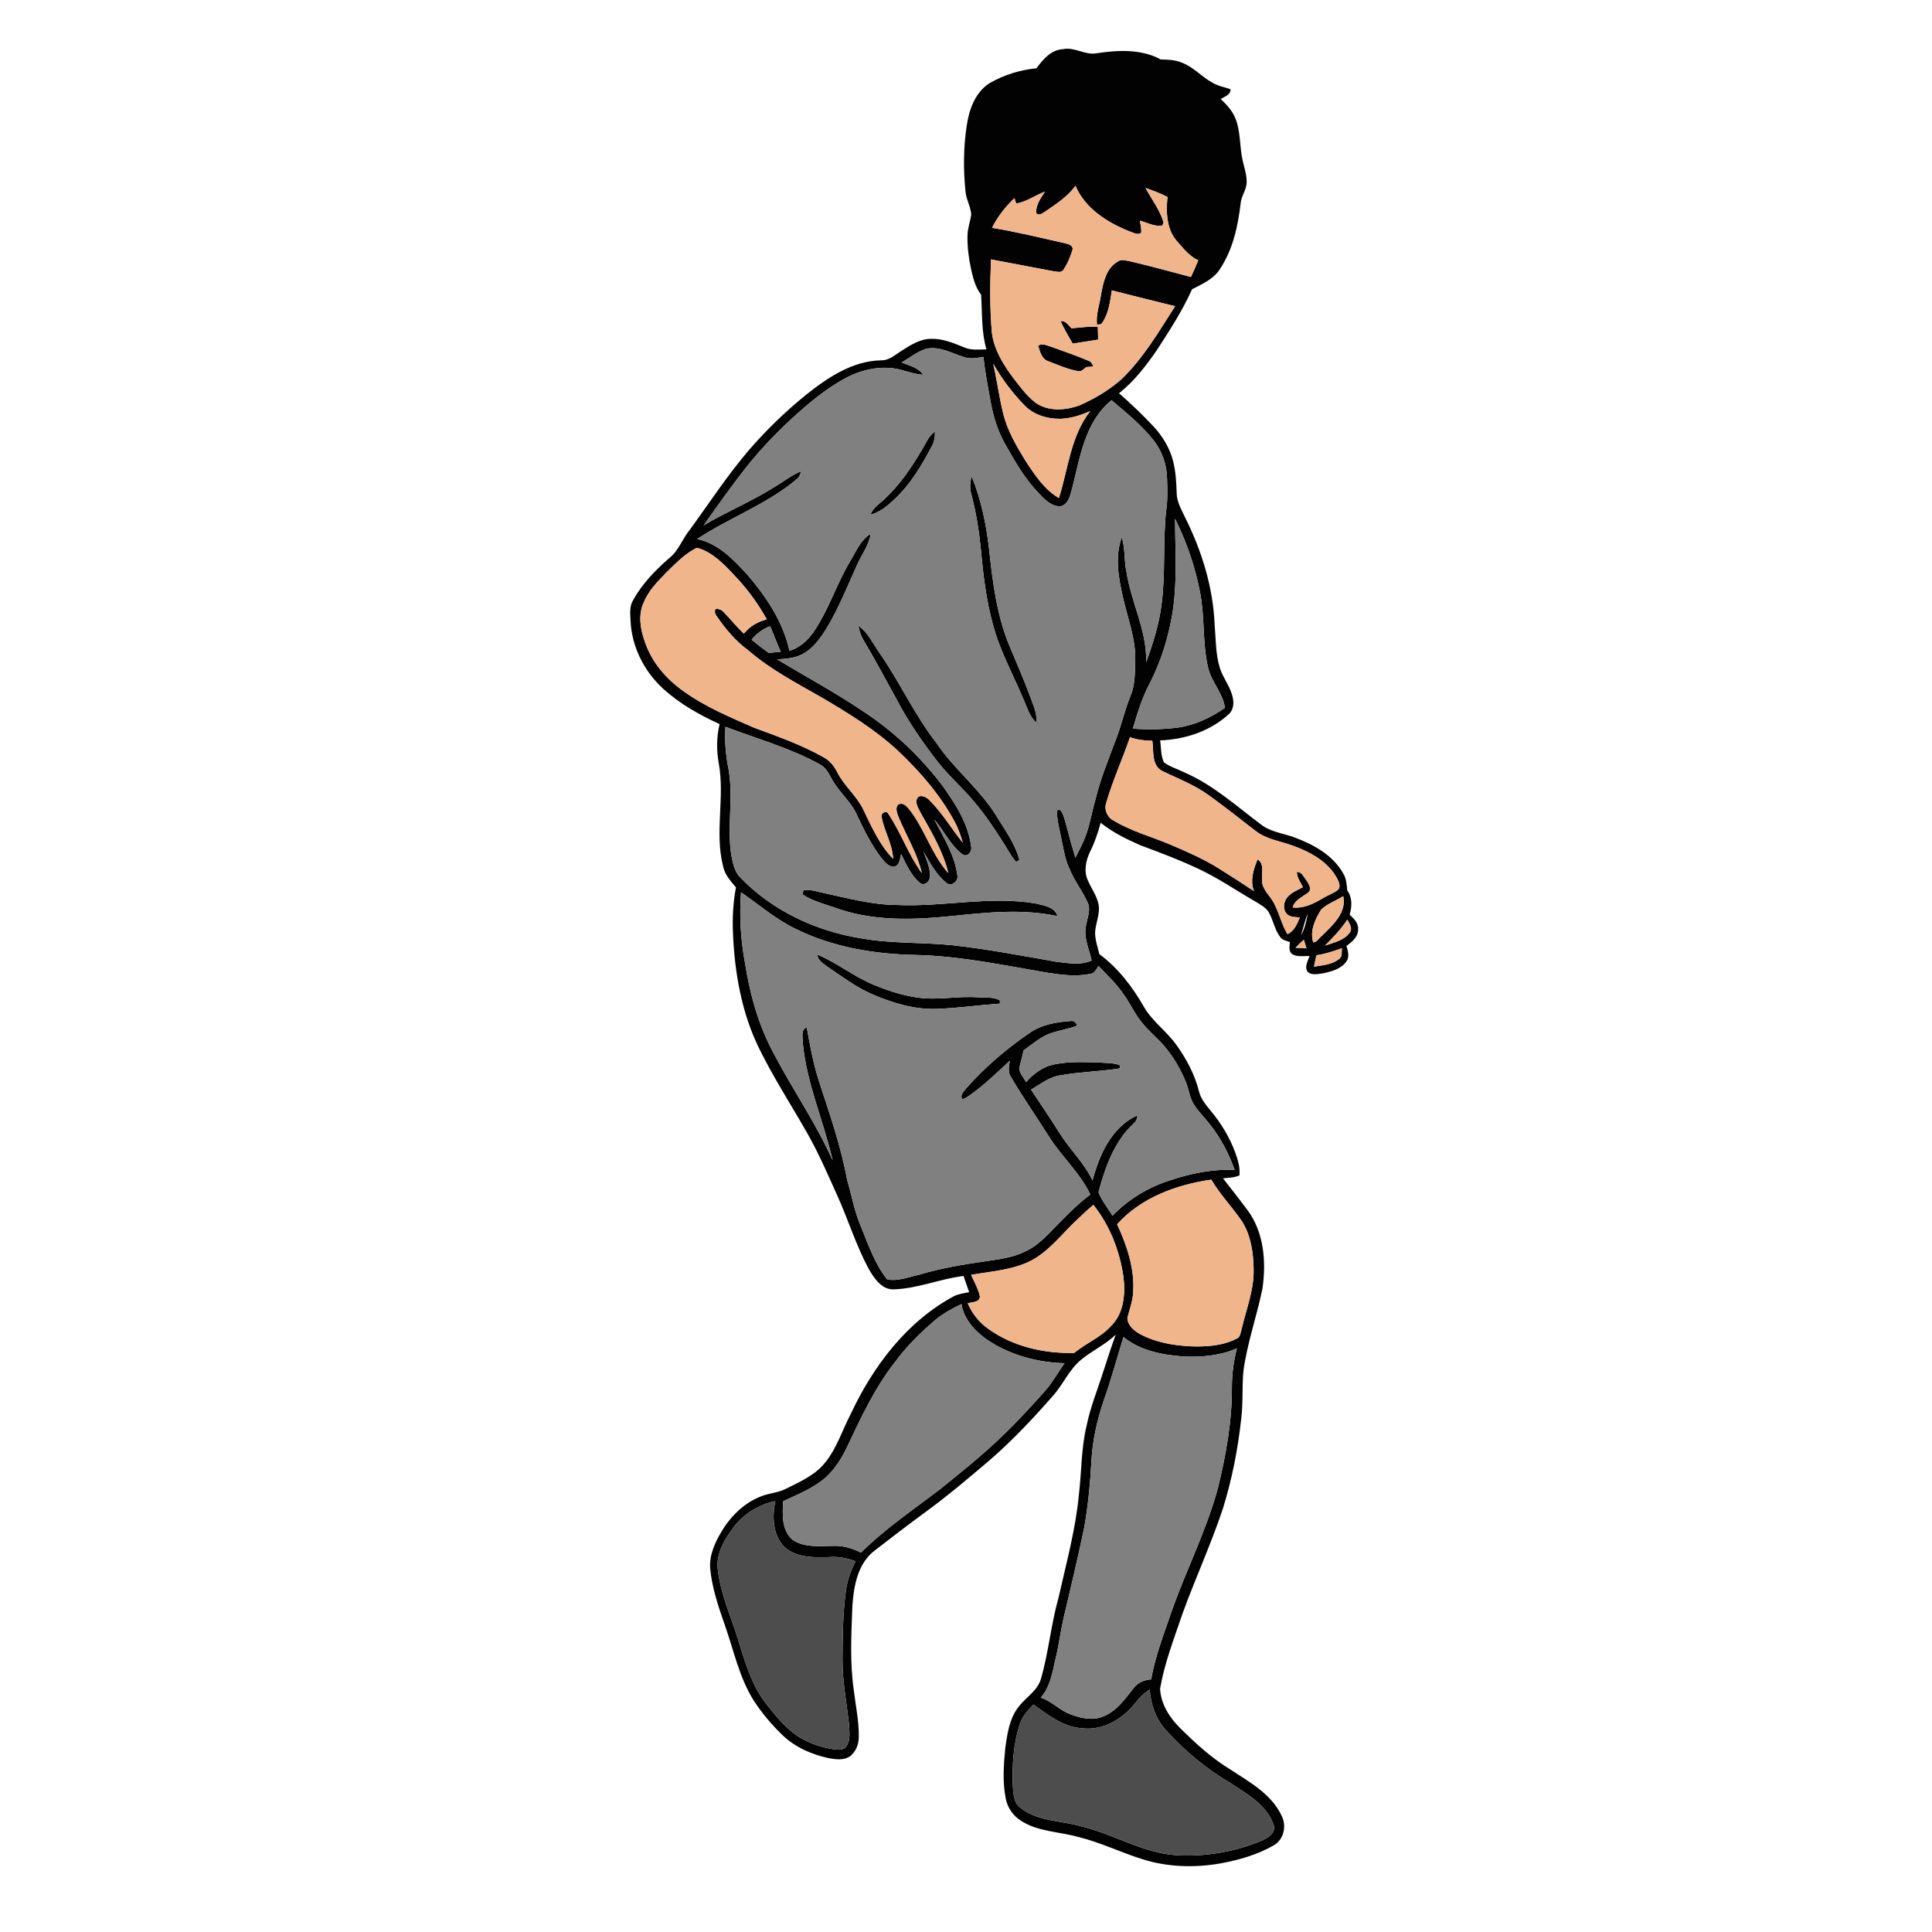 <?xml version="1.0" encoding="UTF-8" ?>
<!DOCTYPE svg PUBLIC "-//W3C//DTD SVG 1.1//EN" "http://www.w3.org/Graphics/SVG/1.1/DTD/svg11.dtd">
<svg width="1000pt" height="1000pt" viewBox="0 0 1000 1000" version="1.1" xmlns="http://www.w3.org/2000/svg">
    <g id="#020202ff">
        <path fill="#020202" opacity="1.00"
            d=" M 536.45 35.34 C 539.86 30.80 543.94 25.79 550.11 25.46 C 556.29 24.11 561.82 28.87 567.92 27.51 C 578.85 25.91 590.80 25.30 600.80 30.78 C 604.46 30.85 608.23 30.94 611.66 32.41 C 617.63 34.59 621.84 39.63 627.32 42.67 C 630.27 44.49 633.73 45.06 636.97 46.19 C 637.06 49.12 633.84 49.98 631.83 51.23 C 634.92 54.16 637.93 57.38 639.51 61.42 C 642.23 68.30 641.55 75.87 643.18 82.99 C 644.04 86.96 645.52 90.90 645.22 95.03 C 644.94 98.53 642.57 101.44 642.20 104.91 C 640.81 116.93 638.18 129.24 631.32 139.43 C 628.04 144.56 622.21 147.02 617.02 149.71 C 611.97 160.93 605.27 171.26 598.57 181.54 C 593.00 189.58 586.93 197.45 579.20 203.55 C 585.30 208.84 591.11 214.47 596.68 220.32 C 601.60 225.50 605.46 231.79 607.23 238.75 C 608.56 244.07 608.85 249.58 609.04 255.04 C 609.04 259.59 611.42 263.60 613.29 267.60 C 621.91 284.79 627.82 303.60 628.67 322.90 C 629.34 330.56 629.11 338.43 631.42 345.84 C 633.24 351.43 637.40 356.11 638.25 362.04 C 638.71 364.83 638.08 367.98 635.81 369.86 C 626.21 378.53 613.31 382.76 600.51 383.22 C 601.03 386.99 600.77 391.06 602.42 394.57 C 605.63 396.96 609.57 398.07 613.13 399.84 C 628.24 406.40 640.49 417.70 653.57 427.42 C 658.83 430.99 665.37 431.50 671.14 433.88 C 680.58 437.46 690.01 442.92 695.16 451.94 C 696.87 454.59 697.05 457.79 697.32 460.85 C 700.01 464.57 699.82 469.20 698.57 473.43 C 700.73 475.41 703.17 477.75 702.95 480.96 C 703.10 484.93 699.76 487.51 696.93 489.65 C 697.75 492.28 698.62 495.38 696.80 497.81 C 693.96 501.67 688.95 502.90 684.51 503.84 C 682.03 504.16 679.06 504.89 676.95 503.12 C 674.93 500.59 676.97 497.40 677.82 494.83 C 674.93 494.72 671.73 495.46 669.10 494.00 C 666.78 492.64 667.50 489.82 667.63 487.63 C 665.97 486.95 663.96 486.72 662.80 485.23 C 659.77 481.42 659.10 476.40 656.73 472.24 C 655.14 469.52 652.13 468.17 649.59 466.52 C 640.27 461.16 631.37 455.05 621.68 450.35 C 611.52 445.50 600.99 441.47 590.43 437.58 C 583.19 434.36 575.89 430.90 569.71 425.86 C 568.34 430.84 566.74 435.78 564.42 440.41 C 562.10 445.10 560.75 450.94 563.17 455.87 C 564.89 459.92 567.65 463.57 568.58 467.93 C 569.64 473.05 566.91 477.89 566.82 482.95 C 566.91 486.70 568.14 490.28 569.04 493.89 C 578.68 500.96 586.09 510.69 592.01 521.00 C 596.38 528.69 603.92 533.77 608.96 540.94 C 614.11 548.11 618.34 556.07 620.54 564.67 C 621.48 568.72 624.18 571.96 626.78 575.09 C 632.09 581.46 636.43 588.67 639.33 596.45 C 640.69 600.26 641.97 604.28 641.53 608.38 C 638.88 609.63 635.87 609.56 633.02 609.91 C 637.28 615.36 641.57 620.79 645.70 626.36 C 654.26 637.83 655.44 653.13 653.46 666.88 C 650.57 681.06 645.67 694.82 643.65 709.20 C 642.78 717.48 643.50 725.84 642.48 734.12 C 640.76 749.98 637.69 765.74 632.94 780.97 C 626.82 799.26 618.77 816.82 612.17 834.93 C 607.80 847.80 602.81 860.57 600.46 874.00 C 600.80 881.82 605.24 888.91 610.68 894.31 C 618.77 902.35 627.27 910.10 637.06 916.04 C 646.89 922.46 658.03 928.62 663.29 939.67 C 666.09 944.96 664.58 952.22 659.18 955.21 C 650.78 960.03 641.31 962.70 631.84 964.47 C 618.45 966.85 604.45 966.45 591.42 962.36 C 580.15 958.84 569.47 953.54 557.95 950.78 C 548.17 948.01 537.35 948.14 528.55 942.48 C 524.44 939.92 521.44 935.65 520.56 930.88 C 518.87 922.30 519.47 913.48 520.32 904.85 C 521.35 897.62 522.37 889.92 526.86 883.91 C 530.60 878.73 536.94 875.40 538.79 868.94 C 542.78 855.19 543.97 840.80 547.88 827.03 C 551.82 809.40 556.70 791.89 558.40 773.85 C 559.87 761.94 559.55 749.81 562.39 738.10 C 564.37 728.23 568.26 718.91 571.25 709.34 C 573.26 703.15 575.25 696.95 577.50 690.84 C 572.16 695.93 565.37 699.06 559.69 703.71 C 553.30 708.90 550.21 716.82 544.72 722.80 C 534.61 734.31 524.09 745.53 512.49 755.58 C 501.11 765.28 489.68 774.96 477.55 783.72 C 469.16 789.91 460.88 796.24 452.65 802.63 C 444.01 809.22 441.92 820.83 441.20 831.03 C 440.66 845.67 439.80 860.43 441.95 874.99 C 442.90 882.97 444.62 890.90 444.52 898.97 C 444.51 902.92 442.91 907.15 439.49 909.37 C 436.31 911.21 432.44 910.63 429.00 910.04 C 420.17 908.14 411.50 904.39 404.96 898.04 C 399.33 892.61 394.24 886.59 390.00 880.01 C 382.59 868.11 379.78 854.20 375.17 841.13 C 371.86 831.65 368.58 822.02 367.60 811.97 C 367.01 804.99 370.06 798.41 373.55 792.57 C 378.33 784.61 385.38 777.72 394.17 774.41 C 398.45 772.75 403.21 772.58 407.29 770.36 C 414.39 766.80 422.01 763.42 427.08 757.05 C 433.19 749.51 436.03 740.06 440.49 731.57 C 452.05 706.93 469.49 683.92 493.84 670.86 C 496.29 669.71 498.99 669.33 501.62 668.83 C 500.64 666.03 499.67 663.24 498.73 660.44 C 486.66 661.91 475.24 666.89 463.04 667.35 C 456.66 667.85 452.70 662.01 449.88 657.18 C 443.02 644.67 438.94 630.91 433.01 617.97 C 428.09 607.05 423.32 596.03 417.33 585.64 C 409.08 571.23 400.05 557.24 392.74 542.31 C 383.80 523.89 380.22 503.36 379.39 483.04 C 379.03 475.10 379.45 467.11 380.94 459.30 C 378.07 455.99 375.00 452.52 374.19 448.07 C 369.85 430.63 375.24 412.58 372.02 395.02 C 370.83 388.33 370.83 381.41 372.47 374.79 C 362.06 370.05 351.94 364.34 343.42 356.65 C 333.42 347.59 326.85 334.60 326.36 321.04 C 326.17 317.55 325.76 313.79 327.67 310.67 C 332.40 302.16 339.25 295.05 346.57 288.73 C 351.41 284.89 353.21 278.69 357.15 274.10 C 367.22 260.23 376.61 245.82 387.79 232.79 C 396.78 222.43 406.67 212.86 417.34 204.24 C 428.50 195.37 441.28 186.79 456.06 186.50 C 460.21 186.62 463.32 183.65 466.61 181.59 C 471.29 178.61 476.29 175.35 482.06 175.37 C 488.05 175.23 493.65 177.60 499.09 179.82 C 502.71 181.42 506.74 180.89 510.58 180.82 C 507.89 171.62 508.44 161.97 507.82 152.52 C 504.75 148.60 503.61 143.66 502.54 138.90 C 501.35 133.34 500.65 127.66 500.77 121.97 C 500.80 118.21 502.21 114.68 502.71 110.99 C 502.37 106.81 500.02 103.06 499.71 98.85 C 498.58 87.58 498.67 76.13 500.39 64.93 C 501.61 56.67 504.74 47.89 512.05 43.13 C 519.50 38.81 527.87 36.17 536.45 35.34 M 556.67 96.18 C 552.47 101.91 546.43 105.79 540.65 109.74 C 539.37 110.51 537.86 111.72 536.45 110.49 C 535.84 106.24 538.74 102.61 540.84 99.21 C 535.79 101.06 531.35 104.48 525.96 105.35 C 525.74 104.65 525.31 103.26 525.09 102.56 C 520.38 106.99 516.37 112.14 513.47 117.93 C 526.07 119.96 538.46 123.04 550.91 125.82 C 552.64 126.25 555.12 126.64 555.24 128.91 C 554.21 132.67 552.60 136.30 550.50 139.59 C 549.32 141.44 546.93 140.56 545.18 140.37 C 534.45 138.30 523.70 136.33 512.96 134.27 C 512.41 146.87 512.30 159.51 513.39 172.08 C 514.44 180.87 519.24 188.63 524.43 195.58 C 527.90 200.08 531.32 204.76 535.81 208.30 C 542.47 213.13 551.47 212.49 558.85 209.77 C 566.58 206.36 574.00 201.98 580.35 196.38 C 591.77 185.46 599.77 171.67 608.24 158.48 C 597.31 155.78 586.37 153.13 575.48 150.30 C 574.56 156.32 573.80 162.83 569.96 167.80 C 569.42 167.86 568.33 167.98 567.79 168.04 C 567.18 162.89 569.07 157.88 569.83 152.83 C 570.99 146.46 572.37 138.96 578.50 135.42 C 580.44 133.90 582.96 134.94 585.13 135.28 C 595.62 137.71 605.99 140.64 616.42 143.36 C 617.77 140.52 619.03 137.64 620.22 134.74 C 615.57 132.66 612.48 128.47 609.15 124.81 C 603.73 118.57 603.49 109.76 604.30 101.96 C 600.65 100.06 596.79 98.66 592.93 97.27 C 596.09 103.14 600.28 108.61 602.26 115.02 C 602.11 115.44 601.82 116.27 601.68 116.69 C 597.68 117.55 593.81 115.16 589.99 114.23 C 590.33 116.32 590.92 118.42 590.66 120.56 C 588.66 121.87 586.45 120.31 584.48 119.70 C 573.08 115.13 561.68 107.91 556.67 96.18 M 466.73 187.60 C 470.65 189.27 475.31 190.22 477.85 193.98 C 473.94 193.74 470.21 192.52 466.47 191.46 C 456.53 188.79 445.86 191.19 436.99 196.06 C 428.85 200.59 421.44 206.34 414.47 212.51 C 404.18 221.53 394.56 231.37 386.05 242.10 C 378.46 251.77 371.36 261.81 364.26 271.84 C 376.29 264.81 389.20 259.37 401.03 251.98 C 405.56 249.23 409.77 245.91 414.70 243.89 C 414.25 245.51 413.64 247.15 412.21 248.16 C 396.81 261.13 377.53 267.97 360.86 278.99 C 371.89 281.29 379.91 289.85 387.17 297.85 C 396.83 309.16 405.40 322.11 408.63 336.83 C 415.62 334.75 420.40 328.94 423.81 322.80 C 430.05 312.31 433.91 300.62 440.21 290.17 C 443.26 285.30 445.41 279.37 450.65 276.36 C 449.74 282.34 445.89 287.19 443.52 292.61 C 438.59 303.51 434.15 314.70 427.98 324.99 C 424.63 330.37 420.77 335.92 414.93 338.79 C 411.02 340.76 406.58 341.00 402.31 341.29 C 417.32 350.40 432.85 358.67 447.37 368.58 C 462.82 378.77 476.43 391.67 487.62 406.40 C 494.44 415.89 501.21 426.28 502.65 438.13 C 503.35 440.69 500.73 444.01 498.13 442.19 C 491.83 437.46 488.62 429.89 483.51 424.06 C 488.32 433.33 494.18 442.53 495.53 453.08 C 496.24 456.41 492.03 459.28 489.47 456.69 C 484.43 452.40 481.21 446.43 478.01 440.75 C 479.49 445.02 481.67 449.35 481.30 454.00 C 481.17 456.41 478.37 458.76 476.18 457.00 C 471.55 453.13 469.04 447.38 466.45 442.07 C 465.73 444.39 465.76 447.71 462.99 448.60 C 460.14 448.87 458.19 446.39 456.50 444.49 C 451.10 437.52 447.16 429.56 443.45 421.60 C 440.22 414.53 433.82 409.62 430.28 402.76 C 428.83 400.02 427.23 397.12 424.37 395.65 C 408.95 387.13 391.87 382.42 375.49 376.19 C 375.08 383.13 375.54 390.10 376.88 396.93 C 379.94 412.11 376.14 427.65 378.56 442.87 C 379.39 446.78 380.14 451.03 383.02 454.02 C 399.60 471.32 422.30 481.96 445.82 485.69 C 461.44 488.50 477.37 487.63 493.10 489.25 C 511.22 491.26 529.14 494.74 547.10 497.85 C 553.02 498.51 559.39 499.77 565.02 497.14 C 563.72 491.18 560.76 485.26 562.13 479.04 C 562.72 475.10 564.84 470.89 562.89 467.01 C 560.13 460.94 555.90 455.64 553.43 449.42 C 550.81 443.74 550.18 437.46 548.79 431.43 C 548.00 427.42 546.76 423.37 547.29 419.23 C 547.68 419.24 548.45 419.24 548.83 419.25 C 550.51 421.51 551.10 424.33 551.87 426.99 C 553.32 432.69 554.91 438.34 556.61 443.97 C 557.86 441.46 559.16 438.96 560.35 436.42 C 563.78 429.33 564.80 421.43 566.96 413.92 C 569.61 402.87 574.03 392.39 577.95 381.76 C 580.62 374.64 582.29 367.18 585.14 360.13 C 587.60 354.41 587.39 348.03 587.60 341.93 C 587.91 330.62 583.64 319.96 581.22 309.08 C 578.87 299.01 577.00 288.10 580.60 278.10 C 582.53 283.89 581.73 290.13 583.07 296.05 C 585.53 311.85 593.71 326.53 593.26 342.80 C 596.76 333.12 599.90 323.26 601.20 313.01 C 603.30 297.05 601.90 280.88 603.51 264.89 C 604.43 259.29 604.23 253.62 604.07 247.98 C 604.00 240.98 601.71 234.04 597.51 228.44 C 591.19 220.30 583.15 213.78 575.32 207.17 C 561.75 218.08 559.12 236.25 555.12 252.11 C 554.02 255.77 553.35 261.08 548.91 262.06 C 544.17 262.20 540.65 258.46 537.64 255.29 C 530.44 247.79 525.19 238.72 520.16 229.70 C 516.59 223.28 514.30 216.23 512.96 209.03 C 511.48 200.95 509.87 192.89 509.02 184.72 C 505.76 185.24 502.36 185.98 499.13 184.87 C 492.64 182.96 486.19 178.89 479.17 180.61 C 474.62 182.11 470.82 185.18 466.73 187.60 M 519.18 213.73 C 521.30 222.64 525.97 230.63 530.71 238.36 C 535.44 245.62 540.47 253.32 548.09 257.81 C 552.90 242.66 554.16 225.73 564.28 212.79 C 559.48 214.96 554.35 216.52 549.07 216.78 C 542.02 216.92 534.56 214.65 529.75 209.27 C 523.69 202.93 518.39 195.86 514.07 188.23 C 516.03 196.68 517.13 205.30 519.18 213.73 M 605.84 322.77 C 603.63 333.60 600.02 344.15 594.94 353.99 C 591.12 361.32 588.67 369.24 586.35 377.15 C 594.21 377.69 602.12 377.59 609.93 376.54 C 618.67 375.28 626.80 371.36 634.02 366.40 C 632.96 358.53 626.72 352.72 625.16 345.01 C 622.39 332.54 623.61 319.60 621.23 307.07 C 618.73 293.69 614.26 280.71 608.22 268.53 C 608.24 286.60 609.75 304.95 605.84 322.77 M 359.36 284.24 C 353.67 287.35 349.22 292.18 344.60 296.63 C 340.13 301.24 335.49 306.01 333.07 312.08 C 330.24 318.46 331.49 325.78 333.76 332.14 C 337.24 342.52 344.60 351.21 353.44 357.51 C 364.68 365.70 377.59 371.10 390.27 376.64 C 402.42 381.12 414.72 385.46 426.06 391.82 C 429.33 393.50 431.70 396.42 433.34 399.66 C 436.89 406.77 443.41 411.86 446.85 419.04 C 451.18 427.96 455.27 437.34 462.28 444.54 C 461.92 436.95 457.75 430.31 456.32 422.98 C 455.65 421.03 458.66 419.21 459.71 421.09 C 466.32 430.90 470.15 442.35 477.16 451.92 C 474.71 441.64 469.13 432.54 465.07 422.89 C 464.32 420.83 463.01 417.79 465.27 416.23 C 467.37 415.35 469.13 417.13 470.36 418.60 C 478.60 428.83 482.05 442.09 490.86 451.93 C 488.13 440.64 482.11 430.58 476.43 420.57 C 475.47 418.56 474.00 416.44 474.39 414.11 C 475.26 410.40 479.77 412.38 481.38 414.53 C 487.92 421.03 492.57 429.07 498.35 436.19 C 497.19 432.36 495.92 428.53 493.95 425.02 C 486.58 411.36 476.27 399.53 465.08 388.88 C 453.33 377.87 439.52 369.42 425.73 361.26 C 412.54 353.71 398.90 346.67 387.34 336.65 C 380.60 331.75 375.27 325.27 370.63 318.42 C 369.93 317.41 369.83 316.35 370.31 315.22 C 371.80 315.07 373.31 315.44 374.34 316.60 C 378.02 320.27 381.20 324.42 385.03 327.95 C 388.01 324.18 392.26 321.77 396.88 320.59 C 392.65 312.94 387.55 305.79 381.59 299.39 C 376.44 293.90 371.27 288.02 364.30 284.80 C 362.73 284.25 360.92 283.02 359.36 284.24 M 389.04 331.13 C 391.90 333.49 394.85 335.74 397.85 337.94 C 399.93 337.72 402.02 337.52 404.11 337.33 C 402.15 333.01 400.51 328.55 398.67 324.17 C 394.81 325.48 391.55 327.94 389.04 331.13 M 584.88 381.59 C 581.00 392.93 575.96 403.87 572.63 415.41 C 571.32 418.90 573.05 423.02 576.35 424.70 C 585.31 430.12 595.53 432.89 605.15 436.91 C 613.85 440.61 622.59 444.36 630.64 449.38 C 636.83 453.24 642.97 457.19 649.05 461.23 C 646.91 455.72 648.79 449.97 650.93 444.80 C 654.46 447.04 653.05 451.54 653.21 455.04 C 652.90 458.76 655.40 461.71 657.48 464.48 C 661.78 470.15 662.68 477.49 666.39 483.49 C 669.93 481.95 671.37 478.26 672.75 474.94 C 670.50 474.56 667.81 474.86 666.10 473.06 C 663.81 470.71 664.34 466.74 666.34 464.38 C 668.47 461.91 671.60 460.70 674.41 459.19 C 673.12 456.70 671.38 454.29 671.21 451.41 C 673.57 450.95 674.58 453.69 675.88 455.14 C 676.96 457.01 679.08 459.45 677.53 461.61 C 674.59 464.19 670.25 465.53 669.08 469.68 C 674.81 470.38 680.08 467.68 684.83 464.85 C 687.34 463.31 690.23 462.42 692.53 460.56 C 694.29 458.76 692.75 456.09 691.86 454.24 C 687.05 445.81 678.10 440.94 669.25 437.75 C 662.75 435.35 655.49 434.49 649.89 430.07 C 641.85 423.82 633.83 417.53 625.58 411.56 C 618.29 406.27 609.82 403.04 601.77 399.16 C 595.89 396.36 597.24 388.76 596.44 383.43 C 592.51 383.41 588.59 382.88 584.88 381.59 M 383.56 461.85 C 382.65 473.86 383.33 485.98 385.51 497.83 C 388.08 514.30 392.52 530.69 400.56 545.39 C 410.28 564.03 422.40 581.38 430.98 600.62 C 426.32 580.29 417.54 560.90 415.54 539.99 C 415.63 537.21 414.27 533.10 417.57 531.66 C 419.21 540.95 420.91 550.26 423.79 559.27 C 429.34 576.30 435.30 593.27 438.52 610.94 C 440.96 619.04 442.33 627.48 445.78 635.26 C 449.56 644.53 452.85 654.27 459.16 662.19 C 464.67 663.35 470.33 660.92 475.73 659.78 C 486.87 656.42 498.37 654.51 509.88 652.86 C 517.00 651.80 524.34 650.91 530.87 647.66 C 535.58 645.38 539.57 641.90 543.19 638.18 C 549.93 631.22 556.59 624.12 564.34 618.27 C 559.00 607.00 549.43 598.67 542.89 588.20 C 536.44 577.96 529.47 568.05 523.36 557.60 C 521.56 555.03 522.13 551.87 522.71 549.03 C 516.31 554.87 510.13 561.01 503.08 566.10 C 501.50 567.19 499.98 568.51 498.07 568.97 C 496.68 566.72 498.93 564.88 500.19 563.22 C 509.77 552.39 520.83 542.90 532.76 534.74 C 538.95 530.35 546.67 528.98 554.09 528.50 C 555.88 528.11 557.02 529.31 557.52 530.91 C 553.26 532.52 548.76 533.23 544.44 534.60 C 538.86 536.38 534.45 540.41 529.76 543.73 C 529.24 546.87 528.21 549.90 527.53 553.01 C 527.79 555.68 529.89 557.76 531.13 560.07 C 534.20 556.42 538.17 553.56 542.57 551.74 C 550.79 549.25 559.52 549.71 568.01 549.90 C 571.85 550.24 575.87 549.92 579.53 551.33 C 579.59 551.73 579.73 552.55 579.79 552.95 C 569.63 554.64 559.23 554.73 549.07 556.56 C 543.24 557.29 538.58 561.15 533.65 563.99 C 538.65 571.48 543.69 578.94 548.48 586.57 C 553.75 595.00 561.22 601.95 565.49 611.01 C 568.98 597.68 575.39 583.34 588.65 577.31 C 588.78 579.07 587.93 580.55 586.63 581.65 C 576.67 590.94 572.01 604.29 568.58 617.11 C 570.27 621.56 573.45 625.19 575.81 629.29 C 584.16 620.55 594.83 614.22 606.37 610.69 C 616.89 607.22 627.96 604.98 639.09 605.59 C 636.09 597.32 632.05 589.38 626.60 582.45 C 623.84 578.85 620.56 575.65 618.06 571.85 C 615.71 568.31 615.41 563.94 613.79 560.09 C 611.08 553.34 607.32 546.99 602.60 541.44 C 599.06 537.24 594.69 533.81 591.24 529.53 C 587.41 524.94 585.02 519.39 581.52 514.58 C 577.83 509.20 573.10 504.67 568.57 500.02 C 567.42 501.66 566.50 503.93 564.19 504.10 C 556.84 505.58 549.26 504.60 541.93 503.45 C 519.44 499.62 496.99 494.82 474.10 494.29 C 452.61 493.89 430.80 490.29 411.43 480.59 C 401.31 475.64 392.76 468.21 383.56 461.85 M 683.85 470.77 C 680.77 475.75 677.82 481.85 679.74 487.80 C 681.65 487.67 682.83 485.39 684.32 484.28 C 689.78 478.82 697.06 472.52 695.27 463.87 C 691.48 466.18 687.14 467.72 683.85 470.77 M 673.42 484.24 C 675.31 480.72 676.19 476.76 676.93 472.86 C 675.36 476.51 674.55 480.44 673.42 484.24 M 685.85 489.43 C 690.35 487.86 695.74 486.79 698.66 482.65 C 700.25 480.39 698.42 478.01 697.38 475.99 C 694.12 480.95 690.01 485.23 685.85 489.43 M 670.57 490.55 C 672.45 490.70 674.34 490.79 676.24 490.87 C 675.77 489.38 675.32 487.90 674.87 486.43 C 673.36 487.72 671.91 489.08 670.57 490.55 M 681.34 494.44 C 680.95 496.41 680.54 498.37 680.12 500.34 C 684.60 499.61 689.59 499.30 693.24 496.26 C 694.96 494.96 694.35 492.63 694.54 490.80 C 690.25 492.39 685.87 493.76 681.34 494.44 M 578.20 633.69 C 583.34 644.68 587.34 656.70 586.52 668.98 C 586.30 673.58 584.56 677.88 583.52 682.32 C 583.77 686.21 587.15 688.96 590.38 690.67 C 598.23 694.82 607.20 696.36 615.99 696.84 C 624.13 697.14 632.68 696.69 640.05 692.89 C 642.13 692.12 642.05 689.63 642.69 687.86 C 645.04 677.64 649.12 667.64 648.88 657.00 C 648.75 648.45 647.47 639.51 642.84 632.15 C 637.78 624.78 631.51 618.29 626.95 610.58 C 608.95 613.18 590.62 619.85 578.20 633.69 M 557.41 631.38 C 549.65 638.60 543.17 647.53 533.61 652.55 C 524.02 657.43 513.05 658.01 502.64 659.87 C 504.29 663.54 506.35 667.11 507.21 671.08 C 506.96 674.30 503.13 673.84 500.89 674.62 C 503.18 679.83 506.75 684.45 511.44 687.73 C 524.21 696.99 540.37 700.64 555.97 700.28 C 562.13 695.21 569.84 692.19 575.23 686.18 C 581.74 679.63 582.58 669.55 581.48 660.84 C 579.54 647.42 574.44 634.28 565.91 623.64 C 563.00 626.13 560.15 628.71 557.41 631.38 M 484.11 683.21 C 476.62 689.63 469.49 696.55 463.63 704.52 C 453.08 717.81 445.86 733.27 438.65 748.52 C 435.81 754.65 432.13 760.53 427.03 765.04 C 420.68 770.47 412.81 773.52 405.34 777.05 C 405.03 783.82 404.48 792.03 410.16 796.93 C 416.19 801.13 424.03 800.19 430.99 800.15 C 436.10 799.86 441.12 801.34 445.64 803.63 C 458.11 791.22 472.78 781.37 486.70 770.70 C 493.35 765.36 499.98 759.98 506.46 754.44 C 518.68 744.07 529.80 732.47 540.41 720.48 C 544.55 715.97 547.46 710.55 551.00 705.59 C 538.71 705.33 526.41 702.26 515.61 696.35 C 507.40 691.73 499.26 684.77 497.63 674.97 C 492.89 677.31 488.18 679.80 484.11 683.21 M 571.16 725.27 C 567.88 735.20 565.48 745.49 564.94 755.96 C 564.30 767.53 563.24 779.10 561.23 790.51 C 557.93 806.38 554.12 822.13 550.43 837.91 C 548.88 844.75 548.05 851.74 546.37 858.56 C 544.74 865.54 543.61 873.09 538.73 878.69 C 544.35 880.49 548.36 885.18 553.87 887.22 C 559.29 889.37 565.60 890.80 571.18 888.37 C 578.02 885.61 582.35 879.34 586.76 873.76 C 588.88 870.85 592.30 869.47 595.81 869.24 C 597.92 857.45 602.23 846.23 606.11 834.95 C 613.67 813.14 624.37 792.47 630.41 770.14 C 634.57 753.08 637.74 735.61 637.62 717.99 C 637.62 711.21 638.53 704.47 640.21 697.92 C 631.67 701.68 622.18 702.52 612.95 702.15 C 601.95 701.37 590.29 699.24 581.52 692.06 C 578.04 703.12 575.11 714.36 571.16 725.27 M 380.08 790.05 C 375.29 796.31 370.68 803.77 371.47 811.99 C 373.00 825.65 379.03 838.17 382.85 851.24 C 386.10 861.83 389.50 872.71 396.37 881.61 C 401.29 887.92 406.45 894.29 413.15 898.81 C 418.88 902.36 425.43 904.59 432.10 905.52 C 434.10 905.67 436.70 905.95 437.98 904.01 C 440.30 900.84 439.64 896.65 439.49 892.99 C 438.30 881.66 435.99 870.42 436.07 858.99 C 436.12 847.24 436.24 835.44 437.78 823.78 C 438.45 818.28 440.31 813.02 442.86 808.12 C 438.43 806.48 433.73 805.52 428.98 805.96 C 421.23 806.22 412.27 806.32 406.13 800.81 C 399.88 794.64 399.68 785.05 401.24 776.95 C 392.95 778.78 385.31 783.30 380.08 790.05 M 587.59 881.58 C 581.04 889.78 570.76 895.95 559.95 894.55 C 550.25 893.92 542.49 887.63 534.89 882.27 C 531.96 885.32 529.02 888.59 527.75 892.73 C 524.51 902.79 523.88 913.51 524.22 924.01 C 524.53 928.13 524.52 933.12 528.29 935.77 C 537.21 942.88 549.24 942.22 559.70 945.32 C 576.46 949.30 591.55 959.19 609.03 960.26 C 623.87 961.12 638.97 958.51 652.71 952.85 C 656.14 951.42 660.90 948.61 659.07 944.16 C 655.43 934.10 645.47 928.56 637.01 923.01 C 624.48 915.67 613.20 906.27 603.47 895.51 C 598.26 889.77 595.63 882.18 595.09 874.53 C 592.13 876.35 589.67 878.82 587.59 881.58 Z" />
        <path fill="#020202" opacity="1.00"
            d=" M 548.94 166.26 C 551.61 165.77 552.95 168.36 554.59 169.91 C 559.13 169.57 563.67 168.88 568.24 169.09 C 568.30 171.32 568.35 173.56 568.40 175.79 C 563.99 176.46 559.59 177.15 555.20 177.85 C 553.04 174.02 550.79 170.25 548.94 166.26 Z" />
        <path fill="#020202" opacity="1.00"
            d=" M 537.38 178.94 C 539.39 177.47 541.79 178.82 543.88 179.40 C 550.36 181.82 556.97 183.95 563.33 186.70 C 564.79 187.09 565.34 188.49 565.95 189.73 C 565.03 189.79 563.20 189.92 562.28 189.98 C 560.98 190.86 559.78 192.58 557.99 192.09 C 552.72 191.21 547.80 188.95 542.84 187.06 C 539.28 186.07 538.23 182.07 537.38 178.94 Z" />
        <path fill="#020202" opacity="1.00"
            d=" M 477.08 233.01 C 479.16 229.67 480.53 225.66 483.94 223.38 C 483.99 226.09 483.58 228.83 482.19 231.20 C 477.13 240.74 471.53 250.22 463.69 257.76 C 459.87 261.37 455.79 265.09 450.55 266.41 C 451.76 262.94 454.97 260.96 457.51 258.56 C 465.50 251.29 471.58 242.23 477.08 233.01 Z" />
        <path fill="#020202" opacity="1.00"
            d=" M 502.85 256.22 C 501.94 253.04 501.94 249.71 502.94 246.56 C 507.80 258.50 510.45 271.23 511.93 284.00 C 513.79 301.34 515.95 318.98 522.85 335.16 C 526.46 343.61 530.07 352.08 533.27 360.70 C 534.78 364.98 537.03 369.31 536.33 374.01 C 532.88 370.85 531.65 366.23 529.80 362.11 C 525.44 351.57 520.03 341.48 516.23 330.71 C 511.11 315.84 509.12 300.13 507.72 284.53 C 506.77 274.99 505.28 265.50 502.85 256.22 Z" />
        <path fill="#020202" opacity="1.00"
            d=" M 444.37 323.91 C 449.31 327.37 451.77 333.07 455.17 337.85 C 465.69 352.94 473.28 369.87 484.60 384.43 C 493.75 398.08 507.11 408.29 515.74 422.34 C 520.16 429.63 525.50 436.73 527.63 445.10 C 527.21 445.36 526.37 445.89 525.96 446.15 C 523.36 443.25 521.62 439.72 519.52 436.47 C 514.16 428.00 508.53 419.64 501.79 412.20 C 496.77 406.54 491.11 401.46 486.36 395.57 C 478.17 385.19 470.60 374.30 464.41 362.61 C 458.73 352.29 453.21 341.88 447.19 331.75 C 445.69 329.37 444.70 326.70 444.37 323.91 Z" />
        <path fill="#020202" opacity="1.00"
            d=" M 415.79 460.77 C 419.63 460.13 423.36 461.67 427.08 462.39 C 439.28 464.98 451.45 468.33 464.01 468.41 C 487.99 469.55 512.02 463.61 535.91 467.61 C 540.12 468.68 545.93 469.26 547.34 474.20 C 529.17 470.25 510.51 472.30 492.22 474.19 C 473.04 476.15 453.17 476.82 434.62 470.67 C 428.22 468.30 421.29 466.83 415.52 463.07 C 415.59 462.50 415.72 461.35 415.79 460.77 Z" />
        <path fill="#020202" opacity="1.00"
            d=" M 423.12 494.11 C 433.34 498.39 442.09 505.56 452.36 509.79 C 460.86 513.30 469.80 516.09 479.02 516.77 C 488.03 517.22 497.00 515.59 506.02 516.18 C 509.85 516.52 514.02 515.85 517.53 517.75 C 517.54 518.18 517.55 519.03 517.55 519.46 C 506.67 520.23 495.85 521.80 484.94 522.20 C 473.35 522.63 462.05 519.18 451.52 514.65 C 443.18 511.03 435.89 505.53 428.41 500.48 C 426.24 498.76 423.22 497.28 423.12 494.11 Z" />
    </g>
    <g id="#f0b58bff">
        <path fill="#f0b58b" opacity="1.00"
            d=" M 556.67 96.18 C 561.68 107.91 573.08 115.13 584.48 119.70 C 586.45 120.31 588.66 121.87 590.66 120.56 C 590.92 118.42 590.33 116.32 589.99 114.23 C 593.81 115.16 597.68 117.55 601.68 116.69 C 601.82 116.27 602.11 115.44 602.26 115.02 C 600.28 108.61 596.09 103.14 592.93 97.27 C 596.79 98.66 600.65 100.06 604.30 101.96 C 603.49 109.76 603.73 118.57 609.15 124.81 C 612.48 128.47 615.57 132.66 620.22 134.74 C 619.03 137.64 617.77 140.52 616.42 143.36 C 605.99 140.64 595.62 137.71 585.13 135.28 C 582.96 134.94 580.44 133.90 578.50 135.42 C 572.37 138.96 570.99 146.46 569.83 152.83 C 569.07 157.88 567.18 162.89 567.79 168.04 C 568.33 167.98 569.42 167.86 569.96 167.80 C 573.80 162.83 574.56 156.32 575.48 150.30 C 586.37 153.13 597.31 155.78 608.24 158.48 C 599.77 171.67 591.77 185.46 580.35 196.38 C 574.00 201.98 566.58 206.36 558.85 209.77 C 551.47 212.49 542.47 213.13 535.81 208.30 C 531.32 204.76 527.90 200.08 524.43 195.58 C 519.24 188.63 514.44 180.87 513.39 172.08 C 512.30 159.51 512.41 146.87 512.96 134.27 C 523.70 136.33 534.45 138.30 545.18 140.37 C 546.93 140.56 549.32 141.44 550.50 139.59 C 552.60 136.30 554.21 132.67 555.24 128.91 C 555.12 126.64 552.64 126.25 550.91 125.82 C 538.46 123.04 526.07 119.96 513.47 117.93 C 516.37 112.14 520.38 106.99 525.09 102.56 C 525.31 103.26 525.74 104.65 525.96 105.35 C 531.35 104.48 535.79 101.06 540.84 99.21 C 538.74 102.61 535.84 106.24 536.45 110.49 C 537.86 111.72 539.37 110.51 540.65 109.74 C 546.43 105.79 552.47 101.91 556.67 96.18 M 548.94 166.26 C 550.79 170.25 553.04 174.02 555.20 177.85 C 559.59 177.15 563.99 176.46 568.40 175.79 C 568.35 173.56 568.30 171.32 568.24 169.09 C 563.67 168.88 559.13 169.57 554.59 169.91 C 552.95 168.36 551.61 165.77 548.94 166.26 M 537.38 178.94 C 538.23 182.07 539.28 186.07 542.84 187.06 C 547.80 188.95 552.72 191.21 557.99 192.09 C 559.78 192.58 560.98 190.86 562.28 189.98 C 563.20 189.92 565.03 189.79 565.95 189.73 C 565.34 188.49 564.79 187.09 563.33 186.70 C 556.97 183.95 550.36 181.82 543.88 179.40 C 541.79 178.82 539.39 177.47 537.38 178.94 Z" />
        <path fill="#f0b58b" opacity="1.00"
            d=" M 519.18 213.73 C 517.13 205.30 516.03 196.68 514.07 188.23 C 518.39 195.86 523.69 202.93 529.75 209.27 C 534.56 214.65 542.02 216.92 549.07 216.78 C 554.35 216.52 559.48 214.96 564.28 212.79 C 554.16 225.73 552.90 242.66 548.09 257.81 C 540.47 253.32 535.44 245.62 530.71 238.36 C 525.97 230.63 521.30 222.64 519.18 213.73 Z" />
        <path fill="#f0b58b" opacity="1.00"
            d=" M 359.36 284.24 C 360.92 283.02 362.73 284.25 364.30 284.80 C 371.27 288.02 376.44 293.90 381.59 299.39 C 387.55 305.79 392.65 312.94 396.88 320.59 C 392.26 321.77 388.01 324.18 385.03 327.95 C 381.20 324.42 378.02 320.27 374.34 316.60 C 373.31 315.44 371.80 315.07 370.31 315.22 C 369.83 316.35 369.93 317.41 370.63 318.42 C 375.27 325.27 380.60 331.75 387.34 336.65 C 398.90 346.67 412.54 353.71 425.73 361.26 C 439.52 369.42 453.33 377.87 465.08 388.88 C 476.27 399.53 486.58 411.36 493.95 425.02 C 495.92 428.53 497.19 432.36 498.35 436.19 C 492.57 429.07 487.92 421.03 481.38 414.53 C 479.77 412.38 475.26 410.40 474.39 414.11 C 474.00 416.44 475.47 418.56 476.43 420.57 C 482.11 430.58 488.13 440.64 490.86 451.93 C 482.05 442.09 478.60 428.83 470.36 418.60 C 469.13 417.13 467.37 415.35 465.27 416.23 C 463.01 417.79 464.32 420.83 465.07 422.89 C 469.13 432.54 474.71 441.64 477.16 451.92 C 470.15 442.35 466.32 430.90 459.71 421.09 C 458.66 419.21 455.65 421.03 456.32 422.98 C 457.75 430.31 461.92 436.95 462.28 444.54 C 455.27 437.34 451.18 427.96 446.85 419.04 C 443.41 411.86 436.89 406.77 433.34 399.66 C 431.70 396.42 429.33 393.50 426.06 391.82 C 414.72 385.46 402.42 381.12 390.27 376.64 C 377.59 371.10 364.68 365.70 353.44 357.51 C 344.60 351.21 337.24 342.52 333.76 332.14 C 331.49 325.78 330.24 318.46 333.07 312.08 C 335.49 306.01 340.13 301.24 344.60 296.63 C 349.22 292.18 353.67 287.35 359.36 284.24 Z" />
        <path fill="#f0b58b" opacity="1.00"
            d=" M 584.88 381.59 C 588.59 382.88 592.51 383.41 596.44 383.43 C 597.24 388.76 595.89 396.36 601.77 399.16 C 609.82 403.04 618.29 406.27 625.58 411.56 C 633.83 417.53 641.85 423.82 649.89 430.07 C 655.49 434.49 662.75 435.35 669.25 437.75 C 678.10 440.94 687.05 445.81 691.86 454.24 C 692.75 456.09 694.29 458.76 692.53 460.56 C 690.23 462.42 687.34 463.31 684.83 464.85 C 680.08 467.68 674.81 470.38 669.08 469.68 C 670.25 465.53 674.59 464.19 677.53 461.61 C 679.08 459.45 676.96 457.01 675.88 455.14 C 674.58 453.69 673.57 450.95 671.21 451.41 C 671.38 454.29 673.12 456.70 674.41 459.19 C 671.60 460.70 668.47 461.91 666.34 464.38 C 664.34 466.74 663.81 470.71 666.10 473.06 C 667.81 474.86 670.50 474.56 672.75 474.94 C 671.37 478.26 669.93 481.95 666.39 483.49 C 662.68 477.49 661.78 470.15 657.48 464.48 C 655.40 461.71 652.90 458.76 653.21 455.04 C 653.05 451.54 654.46 447.04 650.93 444.80 C 648.79 449.97 646.91 455.72 649.05 461.23 C 642.97 457.19 636.83 453.24 630.64 449.38 C 622.59 444.36 613.85 440.61 605.15 436.91 C 595.53 432.89 585.31 430.12 576.35 424.70 C 573.05 423.02 571.32 418.90 572.63 415.41 C 575.96 403.87 581.00 392.93 584.88 381.59 Z" />
        <path fill="#f0b58b" opacity="1.00"
            d=" M 683.85 470.77 C 687.14 467.72 691.48 466.18 695.27 463.87 C 697.06 472.52 689.78 478.82 684.32 484.28 C 682.83 485.39 681.65 487.67 679.74 487.80 C 677.82 481.85 680.77 475.75 683.85 470.77 Z" />
        <path fill="#f0b58b" opacity="1.00"
            d=" M 685.85 489.43 C 690.01 485.23 694.12 480.95 697.38 475.99 C 698.42 478.01 700.25 480.39 698.66 482.65 C 695.74 486.79 690.35 487.86 685.85 489.43 Z" />
        <path fill="#f0b58b" opacity="1.00"
            d=" M 670.57 490.55 C 671.91 489.08 673.36 487.72 674.87 486.43 C 675.32 487.90 675.77 489.38 676.24 490.87 C 674.34 490.79 672.45 490.70 670.57 490.55 Z" />
        <path fill="#f0b58b" opacity="1.00"
            d=" M 681.34 494.44 C 685.87 493.76 690.25 492.39 694.54 490.80 C 694.35 492.63 694.96 494.96 693.24 496.26 C 689.59 499.30 684.60 499.61 680.12 500.34 C 680.54 498.37 680.95 496.41 681.34 494.44 Z" />
        <path fill="#f0b58b" opacity="1.00"
            d=" M 578.20 633.69 C 590.62 619.85 608.95 613.18 626.95 610.58 C 631.51 618.29 637.78 624.78 642.84 632.15 C 647.47 639.51 648.75 648.45 648.88 657.00 C 649.12 667.64 645.04 677.64 642.69 687.86 C 642.05 689.63 642.13 692.12 640.05 692.89 C 632.68 696.69 624.13 697.14 615.99 696.84 C 607.20 696.36 598.23 694.82 590.38 690.67 C 587.15 688.96 583.77 686.21 583.52 682.32 C 584.56 677.88 586.30 673.58 586.52 668.98 C 587.34 656.70 583.34 644.68 578.20 633.69 Z" />
        <path fill="#f0b58b" opacity="1.00"
            d=" M 557.41 631.38 C 560.15 628.71 563.00 626.13 565.91 623.64 C 574.44 634.28 579.54 647.42 581.48 660.84 C 582.58 669.55 581.74 679.63 575.23 686.18 C 569.84 692.19 562.13 695.21 555.97 700.28 C 540.37 700.64 524.21 696.99 511.44 687.73 C 506.75 684.45 503.18 679.83 500.89 674.62 C 503.13 673.84 506.96 674.30 507.21 671.08 C 506.35 667.11 504.29 663.54 502.64 659.87 C 513.05 658.01 524.02 657.43 533.61 652.55 C 543.17 647.53 549.65 638.60 557.41 631.38 Z" />
    </g>
    <g id="#f11b27ff">
        <path fill="grey" opacity="1.00"
            d=" M 466.73 187.60 C 470.82 185.18 474.62 182.11 479.17 180.61 C 486.19 178.89 492.64 182.96 499.13 184.87 C 502.36 185.98 505.76 185.24 509.02 184.72 C 509.87 192.89 511.48 200.95 512.96 209.03 C 514.30 216.23 516.59 223.28 520.16 229.70 C 525.19 238.72 530.44 247.79 537.64 255.29 C 540.65 258.46 544.17 262.20 548.91 262.06 C 553.35 261.08 554.02 255.77 555.12 252.11 C 559.12 236.25 561.75 218.08 575.32 207.17 C 583.15 213.78 591.19 220.30 597.51 228.44 C 601.71 234.04 604.00 240.98 604.07 247.98 C 604.23 253.62 604.43 259.29 603.51 264.89 C 601.90 280.88 603.30 297.05 601.20 313.01 C 599.90 323.26 596.76 333.12 593.26 342.80 C 593.71 326.53 585.53 311.85 583.07 296.05 C 581.73 290.13 582.53 283.89 580.60 278.10 C 577.00 288.10 578.87 299.01 581.22 309.08 C 583.64 319.96 587.91 330.62 587.60 341.93 C 587.39 348.03 587.60 354.41 585.14 360.13 C 582.29 367.18 580.62 374.64 577.95 381.76 C 574.03 392.39 569.61 402.87 566.96 413.92 C 564.80 421.43 563.78 429.33 560.35 436.42 C 559.16 438.96 557.86 441.46 556.61 443.97 C 554.91 438.34 553.32 432.69 551.87 426.99 C 551.10 424.33 550.51 421.51 548.83 419.25 C 548.45 419.24 547.68 419.24 547.29 419.23 C 546.76 423.37 548.00 427.42 548.79 431.43 C 550.18 437.46 550.81 443.74 553.43 449.42 C 555.90 455.64 560.13 460.94 562.89 467.01 C 564.84 470.89 562.72 475.10 562.13 479.04 C 560.76 485.26 563.72 491.18 565.02 497.14 C 559.39 499.77 553.02 498.51 547.10 497.85 C 529.14 494.74 511.22 491.26 493.10 489.25 C 477.37 487.63 461.44 488.50 445.82 485.69 C 422.30 481.96 399.60 471.32 383.02 454.02 C 380.14 451.03 379.39 446.78 378.56 442.87 C 376.14 427.65 379.94 412.11 376.88 396.93 C 375.54 390.10 375.08 383.13 375.49 376.19 C 391.87 382.42 408.95 387.13 424.37 395.65 C 427.23 397.12 428.83 400.02 430.28 402.76 C 433.82 409.62 440.22 414.53 443.45 421.60 C 447.16 429.56 451.10 437.52 456.50 444.49 C 458.19 446.39 460.14 448.87 462.99 448.60 C 465.76 447.71 465.73 444.39 466.45 442.07 C 469.04 447.38 471.55 453.13 476.18 457.00 C 478.37 458.76 481.17 456.41 481.30 454.00 C 481.67 449.35 479.49 445.02 478.01 440.75 C 481.21 446.43 484.43 452.40 489.47 456.69 C 492.03 459.28 496.24 456.41 495.53 453.08 C 494.18 442.53 488.32 433.33 483.51 424.06 C 488.62 429.89 491.83 437.46 498.13 442.19 C 500.73 444.01 503.35 440.69 502.65 438.13 C 501.21 426.28 494.44 415.89 487.62 406.40 C 476.43 391.67 462.82 378.77 447.37 368.58 C 432.85 358.67 417.32 350.40 402.31 341.29 C 406.58 341.00 411.02 340.76 414.93 338.79 C 420.77 335.92 424.63 330.37 427.98 324.99 C 434.15 314.70 438.59 303.51 443.52 292.61 C 445.89 287.19 449.74 282.34 450.65 276.36 C 445.41 279.37 443.26 285.30 440.21 290.17 C 433.91 300.62 430.05 312.31 423.81 322.80 C 420.40 328.94 415.62 334.75 408.63 336.83 C 405.40 322.11 396.83 309.16 387.17 297.85 C 379.91 289.85 371.89 281.29 360.86 278.99 C 377.53 267.97 396.81 261.13 412.21 248.16 C 413.64 247.15 414.25 245.51 414.70 243.89 C 409.77 245.91 405.56 249.23 401.03 251.98 C 389.20 259.37 376.29 264.81 364.26 271.84 C 371.36 261.81 378.46 251.77 386.05 242.10 C 394.56 231.37 404.18 221.53 414.47 212.51 C 421.44 206.34 428.85 200.59 436.99 196.06 C 445.86 191.19 456.53 188.79 466.47 191.46 C 470.21 192.52 473.94 193.74 477.85 193.98 C 475.31 190.22 470.65 189.27 466.73 187.60 M 477.08 233.01 C 471.58 242.23 465.50 251.29 457.51 258.56 C 454.97 260.96 451.76 262.94 450.55 266.41 C 455.79 265.09 459.87 261.37 463.69 257.76 C 471.53 250.22 477.13 240.74 482.19 231.20 C 483.58 228.83 483.99 226.09 483.94 223.38 C 480.53 225.66 479.16 229.67 477.08 233.01 M 502.85 256.22 C 505.28 265.50 506.77 274.99 507.72 284.53 C 509.12 300.13 511.11 315.84 516.23 330.71 C 520.03 341.48 525.44 351.57 529.80 362.11 C 531.65 366.23 532.88 370.85 536.33 374.01 C 537.03 369.31 534.78 364.98 533.27 360.70 C 530.07 352.08 526.46 343.61 522.85 335.16 C 515.95 318.98 513.79 301.34 511.93 284.00 C 510.45 271.23 507.80 258.50 502.94 246.56 C 501.94 249.71 501.94 253.04 502.85 256.22 M 444.37 323.91 C 444.70 326.70 445.69 329.37 447.19 331.75 C 453.21 341.88 458.73 352.29 464.41 362.61 C 470.60 374.30 478.17 385.19 486.36 395.57 C 491.11 401.46 496.77 406.54 501.79 412.20 C 508.53 419.64 514.16 428.00 519.52 436.47 C 521.62 439.72 523.36 443.25 525.96 446.15 C 526.37 445.89 527.21 445.36 527.63 445.10 C 525.50 436.73 520.16 429.63 515.74 422.34 C 507.11 408.29 493.75 398.08 484.60 384.43 C 473.28 369.87 465.69 352.94 455.17 337.85 C 451.77 333.07 449.31 327.37 444.37 323.91 M 415.79 460.77 C 415.72 461.35 415.59 462.50 415.52 463.07 C 421.29 466.83 428.22 468.30 434.62 470.67 C 453.17 476.82 473.04 476.15 492.22 474.19 C 510.51 472.30 529.17 470.25 547.34 474.20 C 545.93 469.26 540.12 468.68 535.91 467.61 C 512.02 463.61 487.99 469.55 464.01 468.41 C 451.45 468.33 439.28 464.98 427.08 462.39 C 423.36 461.67 419.63 460.13 415.79 460.77 Z" />
        <path fill="grey" opacity="1.00"
            d=" M 605.84 322.77 C 609.75 304.95 608.24 286.60 608.22 268.53 C 614.26 280.71 618.73 293.69 621.23 307.07 C 623.61 319.60 622.39 332.54 625.16 345.01 C 626.72 352.72 632.96 358.53 634.02 366.40 C 626.80 371.36 618.67 375.28 609.93 376.54 C 602.12 377.59 594.21 377.69 586.35 377.15 C 588.67 369.24 591.12 361.32 594.94 353.99 C 600.02 344.15 603.63 333.60 605.84 322.77 Z" />
        <path fill="grey" opacity="1.00"
            d=" M 389.04 331.13 C 391.55 327.94 394.81 325.48 398.67 324.17 C 400.51 328.55 402.15 333.01 404.11 337.33 C 402.02 337.52 399.93 337.72 397.85 337.94 C 394.85 335.74 391.90 333.49 389.04 331.13 Z" />
    </g>
    <g id="#ffffffff">
        <path fill="grey" opacity="1.00"
            d=" M 383.56 461.85 C 392.76 468.21 401.31 475.64 411.43 480.59 C 430.80 490.29 452.61 493.89 474.10 494.29 C 496.99 494.82 519.44 499.62 541.93 503.45 C 549.26 504.60 556.84 505.58 564.19 504.10 C 566.50 503.93 567.42 501.66 568.57 500.02 C 573.10 504.67 577.83 509.20 581.52 514.58 C 585.02 519.39 587.41 524.94 591.24 529.53 C 594.69 533.81 599.06 537.24 602.60 541.44 C 607.32 546.99 611.08 553.34 613.79 560.09 C 615.41 563.94 615.71 568.31 618.06 571.85 C 620.56 575.65 623.84 578.85 626.60 582.45 C 632.05 589.38 636.09 597.32 639.09 605.59 C 627.96 604.98 616.89 607.22 606.37 610.69 C 594.83 614.22 584.16 620.55 575.81 629.29 C 573.45 625.19 570.27 621.56 568.58 617.11 C 572.01 604.29 576.67 590.94 586.63 581.65 C 587.93 580.55 588.78 579.07 588.65 577.31 C 575.39 583.34 568.98 597.68 565.49 611.01 C 561.22 601.95 553.75 595.00 548.48 586.57 C 543.69 578.94 538.65 571.48 533.65 563.99 C 538.58 561.15 543.24 557.29 549.07 556.56 C 559.23 554.73 569.63 554.64 579.79 552.95 C 579.73 552.55 579.59 551.73 579.53 551.33 C 575.87 549.92 571.85 550.24 568.01 549.90 C 559.52 549.71 550.79 549.25 542.57 551.74 C 538.17 553.56 534.20 556.42 531.13 560.07 C 529.89 557.76 527.79 555.68 527.53 553.01 C 528.21 549.90 529.24 546.87 529.76 543.73 C 534.45 540.41 538.86 536.38 544.44 534.60 C 548.76 533.23 553.26 532.52 557.52 530.91 C 557.02 529.31 555.88 528.11 554.09 528.50 C 546.67 528.98 538.95 530.35 532.76 534.74 C 520.83 542.90 509.77 552.39 500.19 563.22 C 498.93 564.88 496.68 566.72 498.07 568.97 C 499.98 568.51 501.50 567.19 503.08 566.10 C 510.13 561.01 516.31 554.87 522.71 549.03 C 522.13 551.87 521.56 555.03 523.36 557.60 C 529.47 568.05 536.44 577.96 542.89 588.20 C 549.43 598.67 559.00 607.00 564.34 618.27 C 556.59 624.12 549.93 631.22 543.19 638.18 C 539.57 641.90 535.58 645.38 530.87 647.66 C 524.34 650.91 517.00 651.80 509.88 652.86 C 498.37 654.51 486.87 656.42 475.73 659.78 C 470.33 660.92 464.67 663.35 459.16 662.19 C 452.85 654.27 449.56 644.53 445.78 635.26 C 442.33 627.48 440.96 619.04 438.52 610.94 C 435.30 593.27 429.34 576.30 423.79 559.27 C 420.91 550.26 419.21 540.95 417.57 531.66 C 414.27 533.10 415.63 537.21 415.54 539.99 C 417.54 560.90 426.32 580.29 430.98 600.62 C 422.40 581.38 410.28 564.03 400.56 545.39 C 392.52 530.69 388.08 514.30 385.51 497.83 C 383.33 485.98 382.65 473.86 383.56 461.85 M 423.12 494.11 C 423.22 497.28 426.24 498.76 428.41 500.48 C 435.89 505.53 443.18 511.03 451.52 514.65 C 462.05 519.18 473.35 522.63 484.94 522.20 C 495.85 521.80 506.67 520.23 517.55 519.46 C 517.55 519.03 517.54 518.18 517.53 517.75 C 514.02 515.85 509.85 516.52 506.02 516.18 C 497.00 515.59 488.03 517.22 479.02 516.77 C 469.80 516.09 460.86 513.30 452.36 509.79 C 442.09 505.56 433.34 498.39 423.12 494.11 Z" />
        <path fill="grey" opacity="1.00"
            d=" M 484.11 683.21 C 488.18 679.80 492.89 677.31 497.63 674.97 C 499.26 684.77 507.40 691.73 515.61 696.35 C 526.41 702.26 538.71 705.33 551.00 705.59 C 547.46 710.55 544.55 715.97 540.41 720.48 C 529.80 732.47 518.68 744.07 506.46 754.44 C 499.98 759.98 493.35 765.36 486.70 770.70 C 472.78 781.37 458.11 791.22 445.64 803.63 C 441.12 801.34 436.10 799.86 430.99 800.15 C 424.03 800.19 416.19 801.13 410.16 796.93 C 404.48 792.03 405.03 783.82 405.34 777.05 C 412.81 773.52 420.68 770.47 427.03 765.04 C 432.13 760.53 435.81 754.65 438.65 748.52 C 445.86 733.27 453.08 717.81 463.63 704.52 C 469.49 696.55 476.62 689.63 484.11 683.21 Z" />
        <path fill="grey" opacity="1.00"
            d=" M 571.16 725.27 C 575.11 714.36 578.04 703.12 581.52 692.06 C 590.29 699.24 601.95 701.37 612.95 702.15 C 622.18 702.52 631.67 701.68 640.21 697.92 C 638.53 704.47 637.62 711.21 637.62 717.99 C 637.74 735.61 634.57 753.08 630.41 770.14 C 624.37 792.47 613.67 813.14 606.11 834.95 C 602.23 846.23 597.92 857.45 595.81 869.24 C 592.30 869.47 588.88 870.85 586.76 873.76 C 582.35 879.34 578.02 885.61 571.18 888.37 C 565.60 890.80 559.29 889.37 553.87 887.22 C 548.36 885.18 544.35 880.49 538.73 878.69 C 543.61 873.09 544.74 865.54 546.37 858.56 C 548.05 851.74 548.88 844.75 550.43 837.91 C 554.12 822.13 557.93 806.38 561.23 790.51 C 563.24 779.10 564.30 767.53 564.94 755.96 C 565.48 745.49 567.88 735.20 571.16 725.27 Z" />
    </g>
    <g id="#4d4d4dff">
        <path fill="#4d4d4d" opacity="1.00"
            d=" M 380.08 790.05 C 385.31 783.30 392.95 778.78 401.24 776.95 C 399.68 785.05 399.88 794.64 406.13 800.81 C 412.27 806.32 421.23 806.22 428.98 805.96 C 433.73 805.52 438.43 806.48 442.86 808.12 C 440.31 813.02 438.45 818.28 437.78 823.78 C 436.24 835.44 436.12 847.24 436.07 858.99 C 435.99 870.42 438.30 881.66 439.49 892.99 C 439.64 896.65 440.30 900.84 437.98 904.01 C 436.70 905.95 434.10 905.67 432.10 905.52 C 425.43 904.59 418.88 902.36 413.15 898.81 C 406.45 894.29 401.29 887.92 396.37 881.61 C 389.50 872.71 386.10 861.83 382.85 851.24 C 379.03 838.17 373.00 825.65 371.47 811.99 C 370.68 803.77 375.29 796.31 380.08 790.05 Z" />
        <path fill="#4d4d4d" opacity="1.00"
            d=" M 587.59 881.58 C 589.67 878.82 592.13 876.35 595.09 874.53 C 595.63 882.18 598.26 889.77 603.47 895.51 C 613.20 906.27 624.48 915.67 637.01 923.01 C 645.47 928.56 655.43 934.10 659.07 944.16 C 660.90 948.61 656.14 951.42 652.71 952.85 C 638.97 958.51 623.87 961.12 609.03 960.26 C 591.55 959.19 576.46 949.30 559.70 945.32 C 549.24 942.22 537.21 942.88 528.29 935.77 C 524.52 933.12 524.53 928.13 524.22 924.01 C 523.88 913.51 524.51 902.79 527.75 892.73 C 529.02 888.59 531.96 885.32 534.89 882.27 C 542.49 887.63 550.25 893.92 559.95 894.55 C 570.76 895.95 581.04 889.78 587.59 881.58 Z" />
    </g>
</svg>